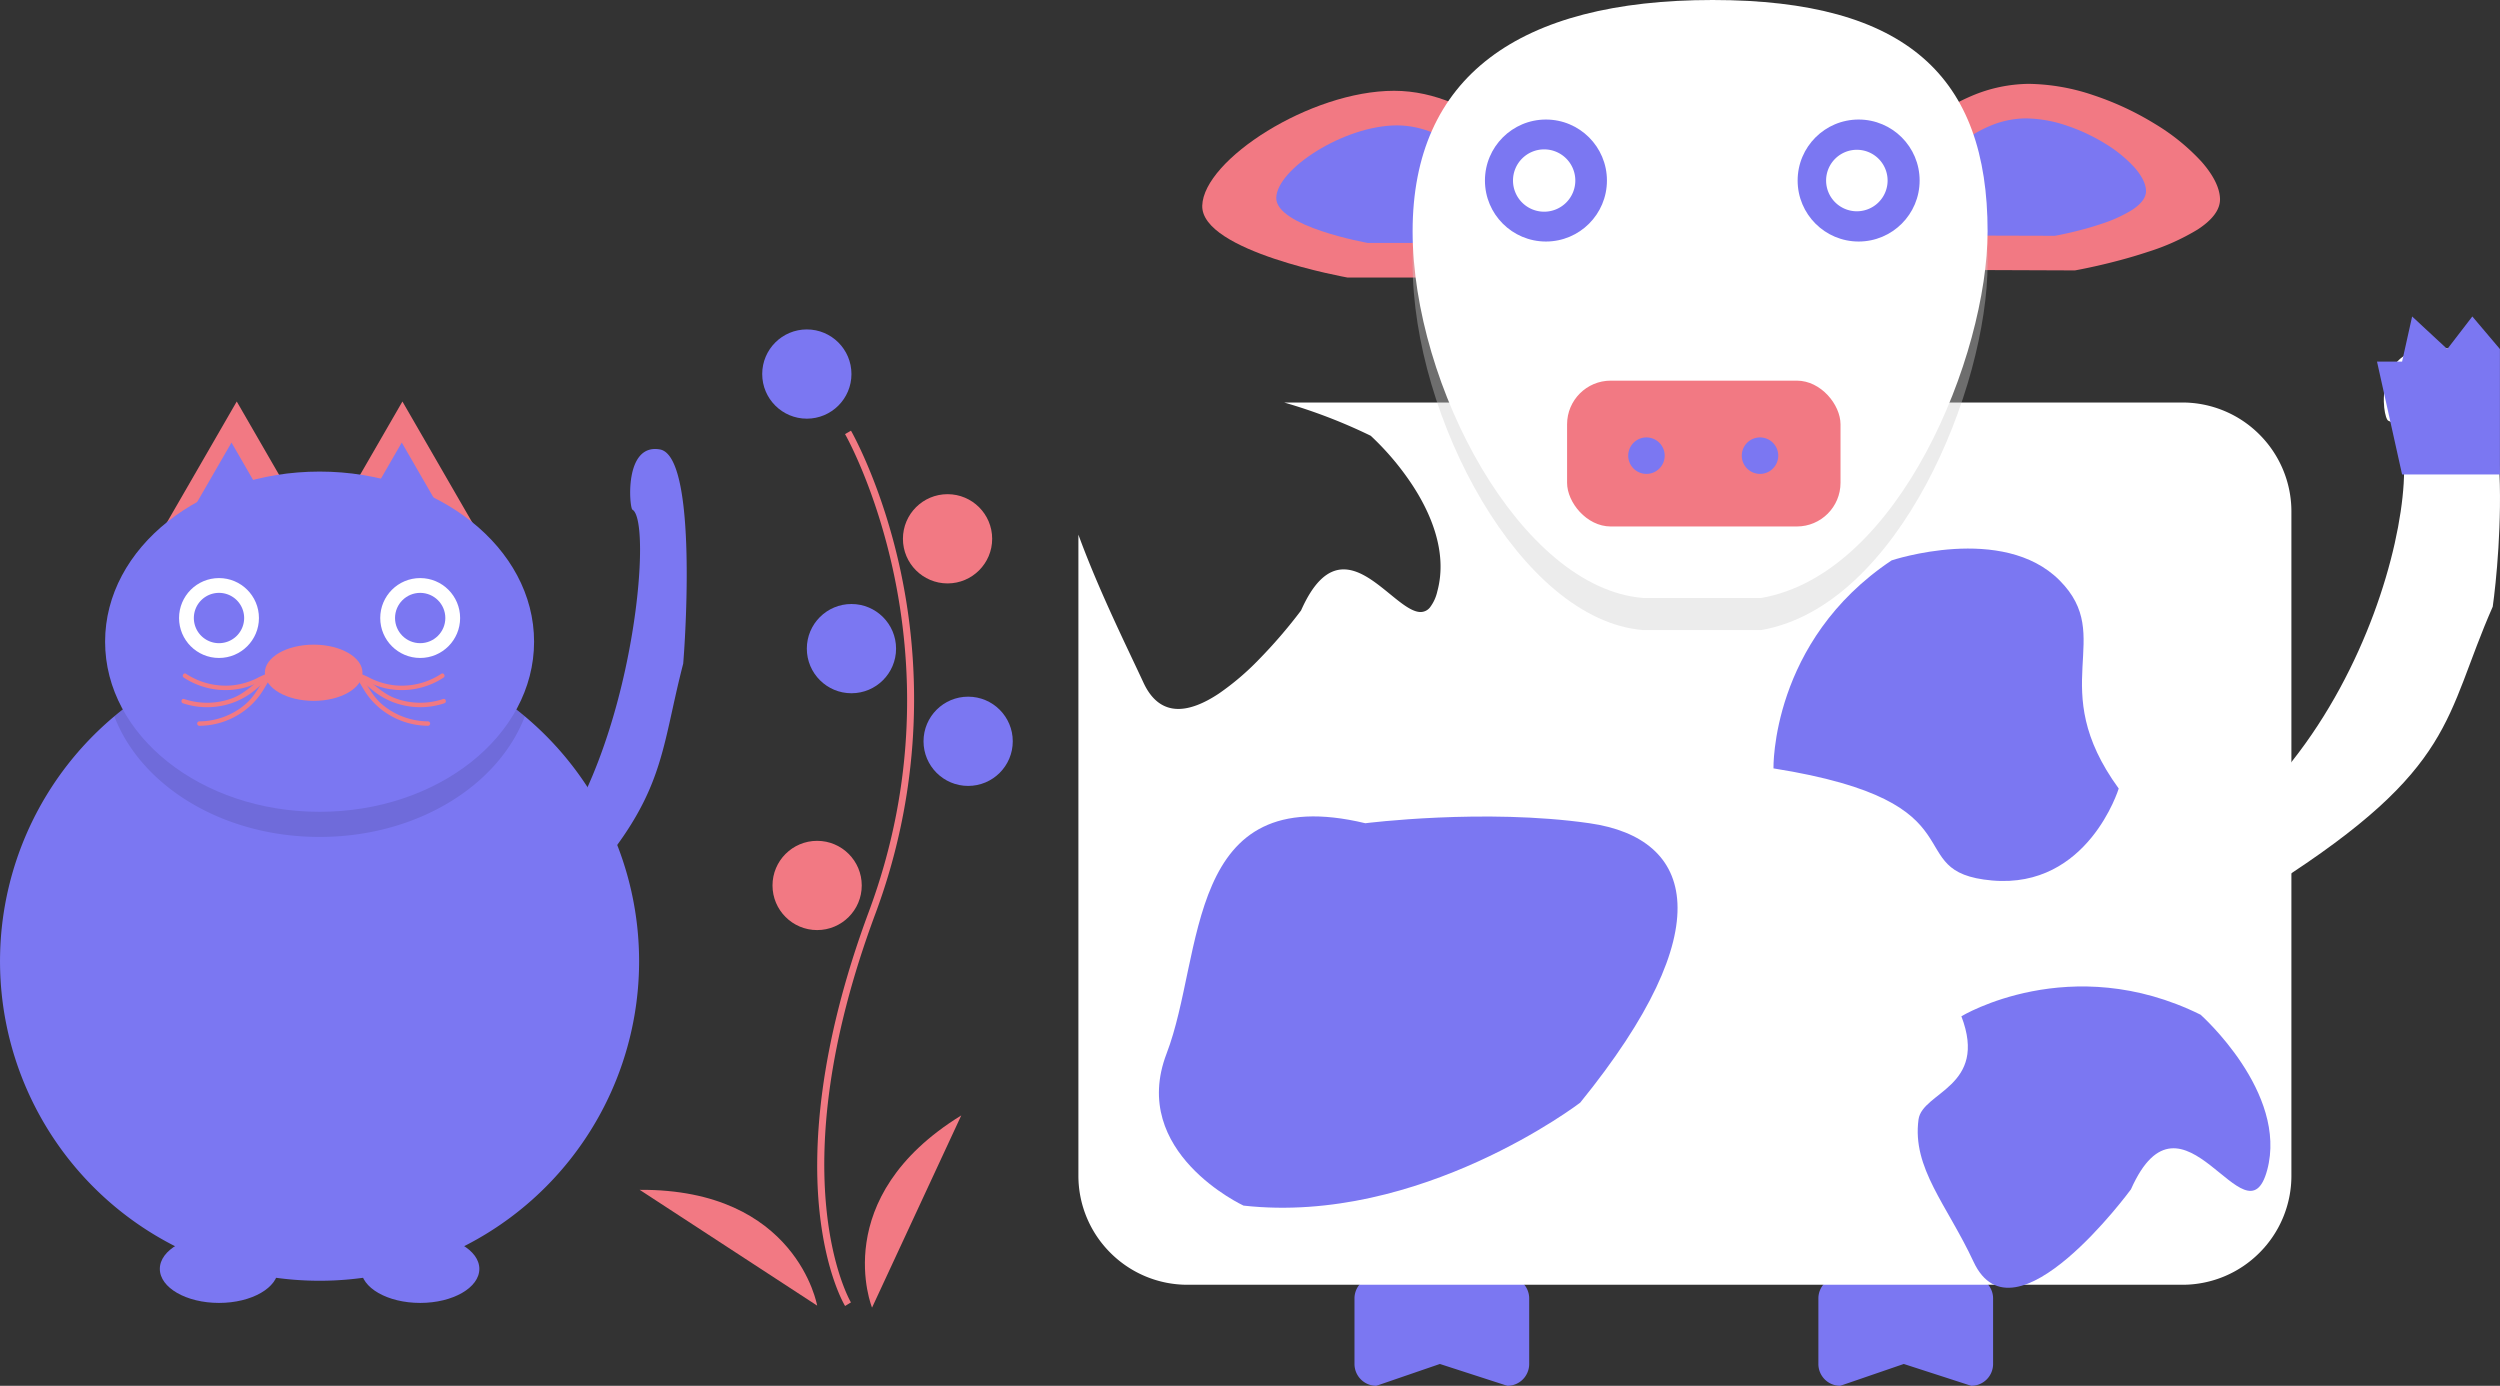 <svg xmlns="http://www.w3.org/2000/svg" width="572.375" height="317.281" viewBox="0 0 572.375 317.281"><rect x="0" y="0" width="572.375" height="317.281" fill="#333333" stroke="none"/><defs><style>.a{fill:#f27983;}.b{fill:#7b77f2;}.c{fill:#fff;}.d{fill:#cdcdcd;opacity:0.38;}.e{opacity:0.1;}</style></defs><g transform="translate(-4547.699 -6087.149)"><g transform="translate(4788.683 6087.149)"><g transform="translate(176.713 19.2)"><path class="a" d="M46.821.076a34.1,34.1,0,0,0-13.1,2.756,47.532,47.532,0,0,0-10.3,6.02,58.025,58.025,0,0,0-6.742,6c-1.569,1.636-2.419,2.726-2.419,2.726L0,42.564l28.572.111,28.788.112s2.086-.365,5.212-1.077,7.3-1.773,11.47-3.162A51.507,51.507,0,0,0,85.49,33.4c3.11-2.035,5.158-4.38,5.083-7.013s-1.661-5.6-4.3-8.57a48.153,48.153,0,0,0-10.58-8.566A67.347,67.347,0,0,0,61.618,2.682,47.791,47.791,0,0,0,46.821.076Z" transform="translate(0 -0.076)"/><g transform="translate(16.615 7.904)"><path class="b" d="M29.537.019a21.469,21.469,0,0,0-8.251,1.728,29.948,29.948,0,0,0-6.5,3.788,36.579,36.579,0,0,0-4.255,3.782C9.54,10.348,9,11.035,9,11.035L0,26.8l18.041.051,18.127.051s1.311-.231,3.277-.681,4.587-1.119,7.2-2a32.317,32.317,0,0,0,7.183-3.239c1.95-1.279,3.233-2.753,3.187-4.407s-1.041-3.519-2.694-5.384a30.237,30.237,0,0,0-6.639-5.386,42.315,42.315,0,0,0-8.84-4.137A30.063,30.063,0,0,0,29.537.019Z" transform="translate(0 -0.019)"/></g></g><g transform="translate(34.269 20.788)"><path class="a" d="M284,144.684c19.176,0,33.017,17.56,33.017,17.56l14.547,25.2H273.378s-33.592-5.971-33.294-16.466S264.827,144.684,284,144.684Z" transform="translate(-240.082 -144.684)"/><g transform="translate(16.945 7.92)"><path class="b" d="M267.732,144.684c12.072,0,20.786,11.055,20.786,11.055l9.158,15.862H261.043s-21.148-3.759-20.96-10.366S255.66,144.684,267.732,144.684Z" transform="translate(-240.082 -144.684)"/></g></g><g transform="translate(0 70.475)"><path class="b" d="M5,0H35a5,5,0,0,1,5,5V20a5,5,0,0,1-5,5L19.554,20,5,25a5,5,0,0,1-5-5V5A5,5,0,0,1,5,0Z" transform="translate(175.334 221.806)"/><g transform="translate(170.912 1.981)"><path class="c" d="M628.922,267.454c-16.961-1.732-14.306,16.2-12.9,16.65,10.953,3.594-2.018,79.719-53.8,103.7-22.994,10.836-51.661,16.658-81.131,16.476,33.621,5.569,73.1,1.515,105.946-12.767.74-.321,1.84-.815,2.932-1.32,41.726-26.671,38.741-38.079,49.936-63.527C641.4,316.133,645.882,269.186,628.922,267.454Z" transform="translate(-481.091 -260.223)"/><path class="b" d="M10102,387.6h20.1V358.894l-6.315-7.464-5.742,7.464L10102,351.43l-2.3,10.335h-5.741l5.741,25.839Z" transform="translate(-9961.638 -351.43)"/></g><path class="b" d="M5,0H35a5,5,0,0,1,5,5V20a5,5,0,0,1-5,5L19.554,20,5,25a5,5,0,0,1-5-5V5A5,5,0,0,1,5,0Z" transform="translate(69.125 221.806)"/><g transform="translate(0 0)"><path class="c" d="M-4517.009-5921.952h-227.715a24.858,24.858,0,0,1-9.732-1.964,24.912,24.912,0,0,1-7.946-5.358,24.9,24.9,0,0,1-5.358-7.946,24.841,24.841,0,0,1-1.965-9.731v-146.737c3.739,10.245,8.636,20.606,12.57,28.931.837,1.771,1.627,3.444,2.351,5,1.844,3.96,4.522,5.969,7.961,5.97,2.645,0,5.768-1.186,9.281-3.523a60.018,60.018,0,0,0,9.114-7.751,114.548,114.548,0,0,0,9.7-11.275c2.813-6.327,6-9.4,9.748-9.4,3.35,0,6.611,2.41,9.665,4.879.3.241.594.483.886.721l.048.039c2.594,2.119,5.044,4.12,7.014,4.12a2.744,2.744,0,0,0,2.163-1.07,9.461,9.461,0,0,0,1.676-3.671c2.49-9.188-1.788-18.381-5.815-24.475a62.668,62.668,0,0,0-9.429-11.134,123.206,123.206,0,0,0-19.825-7.617h205.608a24.861,24.861,0,0,1,9.732,1.964,24.928,24.928,0,0,1,7.947,5.358,24.914,24.914,0,0,1,5.357,7.946,24.844,24.844,0,0,1,1.965,9.731v152a24.841,24.841,0,0,1-1.965,9.731,24.911,24.911,0,0,1-5.357,7.946,24.92,24.92,0,0,1-7.947,5.358A24.858,24.858,0,0,1-4517.009-5921.952Z" transform="translate(4775.641 6145.624)"/><g transform="translate(0 0)"><path class="b" d="M.007,51.087C49.19,58.065,28.533,74.348,50.507,75.9S79.116,54.358,79.116,54.358C61.636,31.183,77.988,19.773,64.77,6.937S26.246,3.011,26.246,3.011C-1.144,21.962.007,51.087.007,51.087Z" transform="translate(165.915 54.367) rotate(0.974)"/><path class="b" d="M.007,80.982c13.241,49.676,33.527,56.814,50.5,39.335S80.675,78.794,80.675,78.794c32.477-27.754-2.687-47.454-15.905-67.8s-38.526-6.22-38.526-6.22C-1.144,34.81.007,80.982.007,80.982Z" transform="translate(55.287 229.587) rotate(-126)"/><path class="b" d="M.007,51.084c17.165,2.435,10.766,16.2,15.911,20.041,8.988,6.7,20.282,3.761,34.584,4.77,21.969,1.551,2.979-39.558,2.979-39.558C36,13.162,77.98,19.77,64.765,6.937S26.246,3.008,26.246,3.008C-1.144,21.959.007,51.084.007,51.084Z" transform="translate(252.751 137.43) rotate(61.001)"/></g></g></g><g transform="translate(82.434)"><path class="d" d="M77.913,0c44.506,0,62.961,17.668,62.961,52.966,0,28.344-20.18,78.435-51.83,83.939H61.981C34,134.612,9.232,88.264,9.232,52.966S33.407,0,77.913,0Z" transform="translate(-9.232 7.347)"/><path class="c" d="M77.913,0c44.506,0,62.961,17.668,62.961,52.966,0,28.344-20.18,78.435-51.83,83.939H61.981C34,134.612,9.232,88.264,9.232,52.966S33.407,0,77.913,0Z" transform="translate(-9.232)"/></g><g transform="translate(98.993 27.368)"><circle class="b" cx="13.965" cy="13.965" r="13.965"/><path class="c" d="M7.134,0A7.134,7.134,0,1,1,0,7.134,7.134,7.134,0,0,1,7.134,0Z" transform="translate(6.424 6.832)"/></g><g transform="translate(170.585 27.368)"><circle class="b" cx="13.965" cy="13.965" r="13.965"/><path class="c" d="M7.039,0A7.039,7.039,0,1,1,0,7.039,7.039,7.039,0,0,1,7.039,0Z" transform="translate(6.519 6.926)"/></g><rect class="a" width="62.604" height="33.389" rx="10" transform="translate(117.798 87.149)"/><g transform="translate(131.797 100.149)"><path class="b" d="M4.174,0A4.174,4.174,0,1,1,0,4.174,4.174,4.174,0,0,1,4.174,0Z" transform="translate(26)"/><path class="b" d="M4.174,0A4.174,4.174,0,1,1,0,4.174,4.174,4.174,0,0,1,4.174,0Z"/></g></g><path class="a" d="M624.906,462.4c-.18-.295-4.433-7.395-5.907-22.138-1.352-13.526-.482-36.326,11.342-68.13,22.4-60.249-5.162-108.861-5.444-109.345l1.359-.786c.072.123,7.184,12.517,11.385,32.253a140.708,140.708,0,0,1-5.828,78.43c-22.362,60.146-5.736,88.619-5.567,88.9Z" transform="translate(4116.275 5923.753)"/><ellipse class="b" cx="10.216" cy="10.216" rx="10.216" ry="10.216" transform="translate(4722.207 6162.571)"/><ellipse class="a" cx="10.216" cy="10.216" rx="10.216" ry="10.216" transform="translate(4754.425 6200.291)"/><ellipse class="b" cx="10.216" cy="10.216" rx="10.216" ry="10.216" transform="translate(4732.422 6225.437)"/><ellipse class="b" cx="10.216" cy="10.216" rx="10.216" ry="10.216" transform="translate(4759.14 6246.653)"/><ellipse class="a" cx="10.216" cy="10.216" rx="10.216" ry="10.216" transform="translate(4724.564 6279.658)"/><path class="a" d="M634.054,505.506S623.839,480.36,654.486,461.5Z" transform="translate(4113.298 5881.023)"/><path class="a" d="M607.436,509.693s-4.646-26.74-40.636-26.512Z" transform="translate(4127.353 5876.379)"/><path class="b" d="M553.058,267.434c-8.257-1.434-6.964,13.414-6.278,13.789,5.332,2.977-.982,66.02-26.189,85.879A62.1,62.1,0,0,1,481.1,380.746c16.367,4.612,35.587,1.257,51.575-10.573.36-.266.9-.675,1.427-1.093,20.313-22.088,18.86-31.536,24.309-52.61C559.131,307.748,561.314,268.869,553.058,267.434Z" transform="translate(4145.709 5922.61)"/><path class="a" d="M233.237,138l10.4,18.012,10.4,18.012h-41.6l10.4-18.012Z" transform="translate(4368.666 6041.073)"/><path class="a" d="M281.507,138l10.4,18.012,10.4,18.012h-41.6l10.4-18.012Z" transform="translate(4358.327 6041.073)"/><path class="b" d="M233.878,149.956l6.416,11.114,6.416,11.113H221.045l6.416-11.112Z" transform="translate(4366.823 6038.513)"/><path class="b" d="M283.485,149.956,289.9,161.07l6.416,11.113H270.653l6.416-11.113Z" transform="translate(4356.197 6038.513)"/><path class="b" d="M526.751,396.632a73.159,73.159,0,1,1-26.159-56.061,73.16,73.16,0,0,1,26.159,56.061Z" transform="translate(4167.271 5910.585)"/><path class="e" d="M507.728,340.572c-6.12,15.982-24.845,27.612-46.992,27.612s-40.875-11.63-46.992-27.612a73.148,73.148,0,0,1,93.989,0Z" transform="translate(4160.135 5910.585)"/><ellipse class="b" cx="49.108" cy="38.947" rx="49.108" ry="38.947" transform="translate(4571.761 6195.117)"/><ellipse class="c" cx="9.145" cy="9.145" rx="9.145" ry="9.145" transform="translate(4588.694 6219.5)"/><ellipse class="c" cx="9.145" cy="9.145" rx="9.145" ry="9.145" transform="translate(4634.754 6219.5)"/><path class="b" d="M5.758,0A5.758,5.758,0,1,1,0,5.758,5.758,5.758,0,0,1,5.758,0Z" transform="translate(4592.081 6222.887)"/><ellipse class="b" cx="5.758" cy="5.758" rx="5.758" ry="5.758" transform="translate(4638.141 6222.887)"/><path class="a" d="M454,332.4c-3.322,1.508-5.521,4.578-9.012,5.9a16.518,16.518,0,0,1-11.068.206c-.622-.206-.889.775-.27.98a17.454,17.454,0,0,0,11.114-.027,16.818,16.818,0,0,0,4.738-2.515c1.664-1.263,3.081-2.786,5.011-3.662.595-.27.079-1.146-.513-.877Z" transform="translate(4155.947 5908.685)"/><path class="a" d="M455.408,331.859a19.323,19.323,0,0,0-4.867,1.84,16.688,16.688,0,0,1-5.612,1.579,16.487,16.487,0,0,1-10.495-2.656c-.55-.358-1.059.521-.513.877a17.422,17.422,0,0,0,10.484,2.829,16.665,16.665,0,0,0,5.244-1.137c2.02-.805,3.85-1.981,6.026-2.357C456.321,332.728,456.049,331.749,455.408,331.859Z" transform="translate(4155.863 5908.792)"/><path class="a" d="M455.4,330.984c-2.586,2.441-3.661,5.966-6.4,8.33a16.471,16.471,0,0,1-10.608,3.985.508.508,0,0,0,0,1.016,17.445,17.445,0,0,0,10.432-3.559,16.771,16.771,0,0,0,3.536-3.645c1.279-1.807,2.122-3.863,3.762-5.407.476-.449-.243-1.167-.718-.718Z" transform="translate(4154.961 5909.008)"/><path class="a" d="M483.266,333.274c1.909.864,3.32,2.365,4.96,3.622a16.877,16.877,0,0,0,4.789,2.557,17.416,17.416,0,0,0,11.114.028c.618-.2.353-1.186-.27-.98a16.513,16.513,0,0,1-11.068-.206c-3.491-1.322-5.689-4.39-9.012-5.9-.591-.268-1.108.607-.513.877Z" transform="translate(4145.301 5908.686)"/><path class="a" d="M481.863,332.838c2.087.359,3.851,1.46,5.781,2.257a16.817,16.817,0,0,0,5.491,1.235,17.422,17.422,0,0,0,10.484-2.829c.545-.356.037-1.236-.513-.877a16.431,16.431,0,0,1-10.5,2.656A16.927,16.927,0,0,1,487,333.7a19.429,19.429,0,0,0-4.867-1.84c-.64-.11-.914.869-.27.98Z" transform="translate(4145.624 5908.792)"/><path class="a" d="M482.5,331.7c1.634,1.543,2.482,3.6,3.762,5.407a16.831,16.831,0,0,0,3.536,3.645,17.445,17.445,0,0,0,10.432,3.558.508.508,0,0,0,0-1.016,16.424,16.424,0,0,1-10.608-3.985c-2.732-2.372-3.818-5.888-6.4-8.33-.471-.449-1.2.269-.718.718Z" transform="translate(4145.441 5909.008)"/><ellipse class="b" cx="13.547" cy="7.79" rx="13.547" ry="7.79" transform="translate(4584.292 6369.873)"/><ellipse class="b" cx="13.547" cy="7.79" rx="13.547" ry="7.79" transform="translate(4630.352 6369.873)"/><ellipse class="a" cx="11.176" cy="6.435" rx="11.176" ry="6.435" transform="translate(4608.337 6234.741)"/></g></svg>
